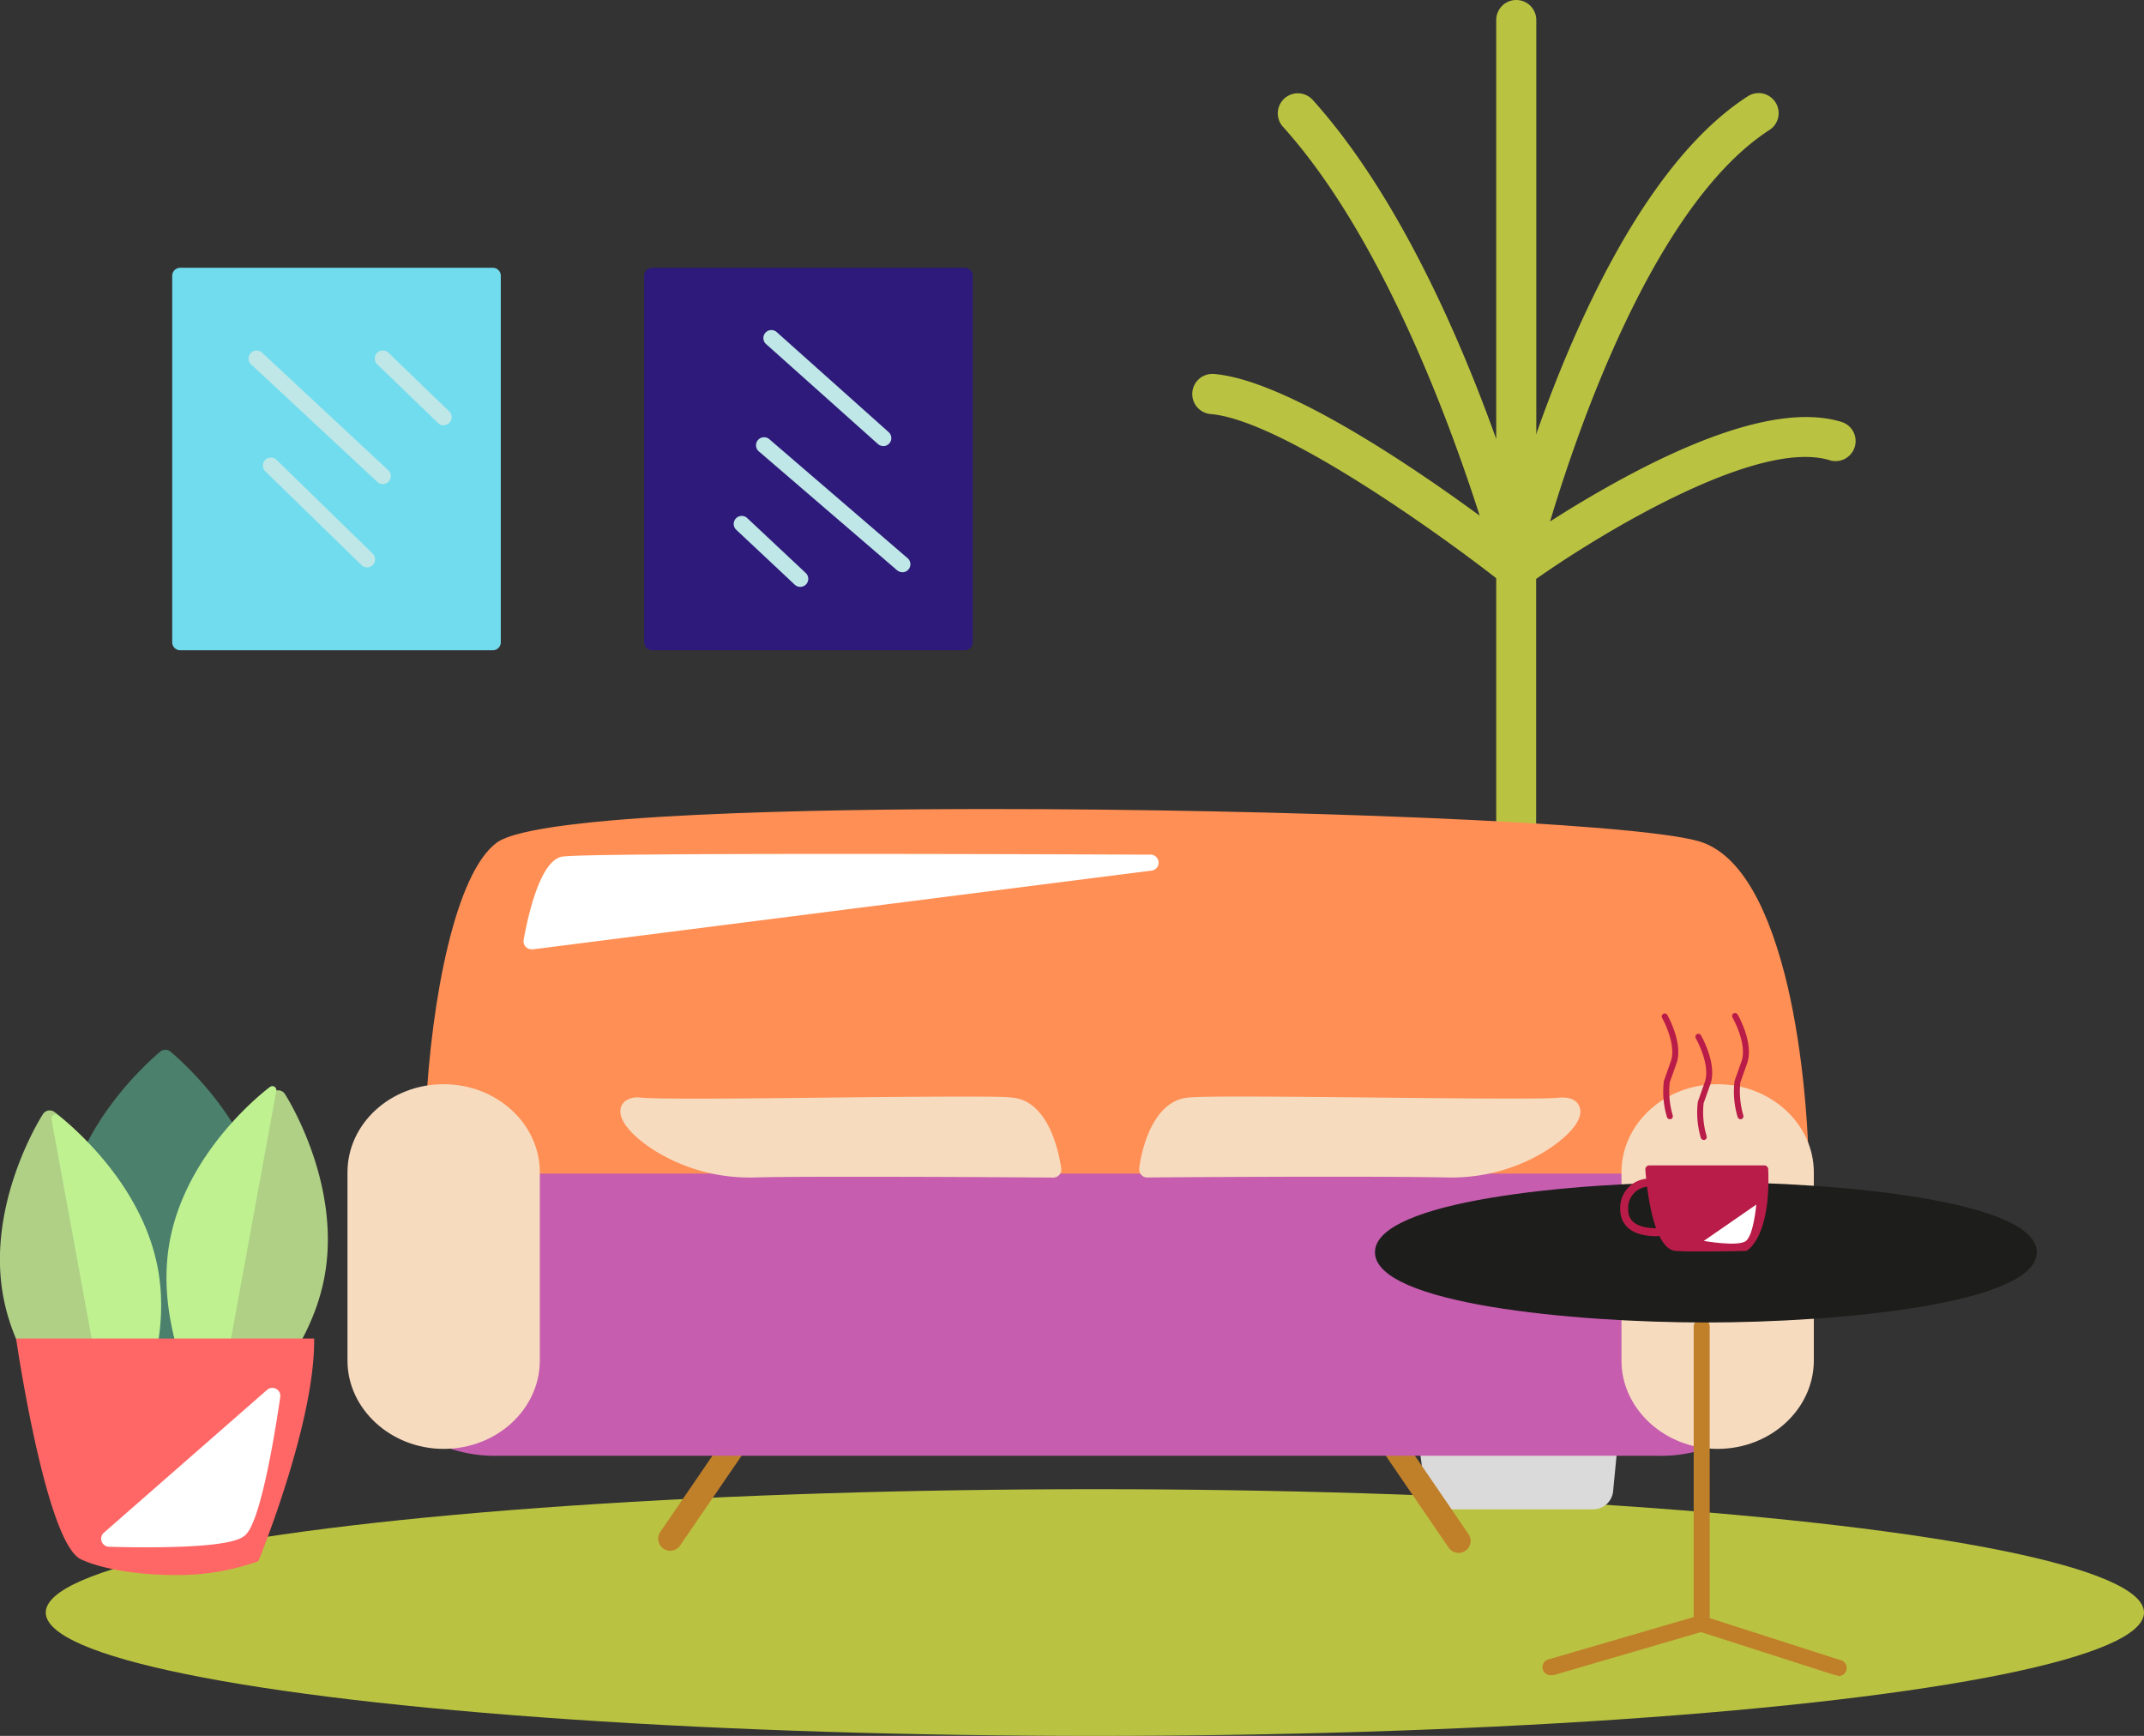 <svg xmlns="http://www.w3.org/2000/svg" viewBox="0 0 267.53 216.58"><rect x="0" y="0" width="267.53" height="216.58" fill="#333333" stroke="none"/><defs><style>.cls-1{fill:#bac341;}.cls-2{fill:#dadada;}.cls-3{fill:#c0802a;}.cls-4{fill:#ff8f54;}.cls-5{fill:#c65daf;}.cls-6{fill:#f7dbbf;}.cls-7{fill:#1d1d1b;}.cls-8{fill:#fff;}.cls-9{fill:#b91c48;}.cls-10{fill:#71dcee;}.cls-11{fill:#2d1a7a;}.cls-12{fill:#bfe7e7;}.cls-13{fill:#4a806c;}.cls-14{fill:#afd085;}.cls-15{fill:#bff191;}.cls-16{fill:#f66;}</style></defs><title>lieuxdevie</title><g id="Calque_2" data-name="Calque 2"><g id="Calque_1-2" data-name="Calque 1"><ellipse class="cls-1" cx="136.62" cy="201.19" rx="130.91" ry="15.39"/><path class="cls-1" d="M189.2,73.42a2.5,2.5,0,0,1-2.42-1.87c-.1-.37-9.78-36.95-26.67-55.71a2.5,2.5,0,1,1,3.72-3.34C174.41,24.25,182.12,42,186.7,54.77V2.5a2.5,2.5,0,0,1,5,0V70.92a2.5,2.5,0,0,1-2.18,2.48Z"/><path class="cls-1" d="M189.2,73.42a2.5,2.5,0,0,1-1.55-.54c-7.14-5.65-27.63-20.47-36.58-21.22a2.5,2.5,0,1,1,.42-5c10,.83,28.89,14.41,36.26,20,3.08-11.08,13.34-43.6,30.24-54.58a2.5,2.5,0,1,1,2.72,4.19c-18.39,12-29,54.82-29.08,55.25a2.5,2.5,0,0,1-2.43,1.91Z"/><path class="cls-1" d="M189.2,165a2.5,2.5,0,0,1-2.5-2.5V70.92a2.5,2.5,0,0,1,1-2,145.12,145.12,0,0,1,15.49-9.6c11.74-6.25,20.69-8.49,26.59-6.68a2.5,2.5,0,1,1-1.47,4.78c-9-2.76-28.56,9.13-36.63,14.81v90.33A2.5,2.5,0,0,1,189.2,165Z"/><polygon class="cls-2" points="176.44 156.26 180.32 185.81 198.8 185.81 201.62 156.26 176.44 156.26"/><path class="cls-2" d="M198.8,188.31H180.32a2.5,2.5,0,0,1-2.48-2.17L174,156.58a2.5,2.5,0,0,1,2.48-2.83h25.18a2.5,2.5,0,0,1,2.49,2.74L201.29,186A2.5,2.5,0,0,1,198.8,188.31Zm-16.28-5h14l2.35-24.55H179.29Z"/><path class="cls-3" d="M83.63,193.48a1.5,1.5,0,0,1-1.24-2.35l7.77-11.35a1.5,1.5,0,0,1,2.48,1.69l-7.77,11.35A1.5,1.5,0,0,1,83.63,193.48Z"/><path class="cls-3" d="M182,193.74a1.5,1.5,0,0,1-1.24-.65L173,181.74a1.5,1.5,0,1,1,2.48-1.69l7.76,11.35a1.5,1.5,0,0,1-1.24,2.35Z"/><path class="cls-4" d="M62.57,105.94c-8.8,6.47-11.82,53.52-4.49,60.11s158.73,5.14,163.91,0,3.88-56.06-10.35-60.11S71.37,99.47,62.57,105.94Z"/><path class="cls-4" d="M133.65,171.46h0c-16.66,0-71.41-.34-76.23-4.67-4-3.6-4.85-16.88-4.3-28.11.69-14,3.7-29.75,8.87-33.55,5-3.64,40.78-4.19,61.68-4.19,35.76,0,79.75,1.62,88.25,4,4.64,1.32,8.27,6.92,10.78,16.64,4.07,15.79,4.08,41.1,0,45.14C218.8,170.61,157.1,171.46,133.65,171.46Zm-10-68.51c-34.13,0-57.31,1.46-60.5,3.8-3.9,2.86-7.28,16.33-8.06,32-.65,13.32.81,24,3.64,26.52,2.3,2.07,26.36,4.15,74.9,4.16h0c44.82,0,85-1.89,87.64-4.13,2.95-2.93,3.82-26.29-.54-43.21-2.29-8.86-5.53-14.12-9.39-15.21C203.94,104.79,163,102.95,123.66,102.95Z"/><path class="cls-5" d="M223.53,164a16.62,16.62,0,0,1-16.63,16.61H62.14A16.62,16.62,0,0,1,45.51,164h0a16.62,16.62,0,0,1,16.63-16.6H206.89A16.62,16.62,0,0,1,223.53,164Z"/><path class="cls-5" d="M206.89,181.63H62.14a17.61,17.61,0,1,1,0-35.21H206.89a17.61,17.61,0,1,1,0,35.21ZM62.14,148.42a15.61,15.61,0,1,0,0,31.21H206.89a15.61,15.61,0,1,0,0-31.21Z"/><path class="cls-6" d="M66.34,169.73c0,5.54-4.92,10-11,10h0c-6.06,0-11-4.49-11-10v-23.5c0-5.54,4.92-10,11-10h0c6.06,0,11,4.49,11,10Z"/><path class="cls-6" d="M55.36,180.77c-6.61,0-12-5-12-11v-23.5c0-6.08,5.37-11,12-11s12,4.95,12,11v23.5C67.34,175.82,62,180.77,55.36,180.77Zm0-43.57c-5.5,0-10,4.05-10,9v23.5c0,5,4.48,9,10,9s10-4.05,10-9v-23.5C65.34,141.25,60.86,137.2,55.36,137.2Z"/><path class="cls-6" d="M225.31,169.73c0,5.54-4.92,10-11,10h0c-6.06,0-11-4.49-11-10v-23.5c0-5.54,4.92-10,11-10h0c6.06,0,11,4.49,11,10Z"/><path class="cls-6" d="M214.33,180.77c-6.61,0-12-5-12-11v-23.5c0-6.08,5.37-11,12-11s12,4.95,12,11v23.5C226.31,175.82,220.93,180.77,214.33,180.77Zm0-43.57c-5.5,0-10,4.05-10,9v23.5c0,5,4.48,9,10,9s10-4.05,10-9v-23.5C224.31,141.25,219.83,137.2,214.33,137.2Z"/><path class="cls-6" d="M79.87,137.93c-5-.43,3.23,8.2,13.8,8s37.74,0,37.74,0-.86-7.55-5.18-8S84.83,138.36,79.87,137.93Z"/><path class="cls-6" d="M93.28,146.91a22.44,22.44,0,0,1-11-3c-2.24-1.3-4.87-3.46-4.87-5.24a1.61,1.61,0,0,1,.71-1.37,2.71,2.71,0,0,1,1.86-.35c.94.08,3.15.12,6.76.12,4.54,0,10.72-.06,16.7-.13s11.94-.12,16.32-.12c3.62,0,5.72,0,6.6.13,5.06.51,6,8.52,6.07,8.86a1,1,0,0,1-1,1.11h0c-.12,0-12.2-.1-23.25-.1-6.49,0-11.35,0-14.46.1Zm-13.82-8c.72,1.6,6.54,6,13.82,6h.37c3.12-.06,8-.1,14.5-.1,9,0,18.76.06,22.08.09-.46-2.23-1.69-5.74-4.1-6-.79-.08-2.95-.12-6.41-.12-4.37,0-10.44.06-16.3.12s-12.16.13-16.72.13c-3.67,0-5.94,0-6.93-.13Z"/><path class="cls-6" d="M194.69,137.93c5-.43-3.23,8.2-13.8,8s-37.74,0-37.74,0,.86-7.55,5.18-8S189.73,138.36,194.69,137.93Z"/><path class="cls-6" d="M181.28,146.91h-.41c-3.11-.06-8-.1-14.46-.1-11.05,0-23.13.09-23.25.1h0a1,1,0,0,1-1-1.11c0-.34,1-8.36,6.07-8.86.88-.09,3-.13,6.61-.13,4.38,0,10.45.06,16.32.12s12.16.13,16.7.13c3.61,0,5.82,0,6.76-.12l.43,0c1.58,0,2.15.94,2.15,1.75,0,1.78-2.62,3.93-4.87,5.24A22.44,22.44,0,0,1,181.28,146.91Zm-14.87-2.1c6.5,0,11.38,0,14.5.1h.37c7.28,0,13.1-4.4,13.82-6h-.32c-1,.09-3.26.13-6.93.13-4.55,0-10.74-.06-16.72-.13s-11.93-.12-16.3-.12c-3.46,0-5.61,0-6.41.12-2.55.25-3.67,4-4.08,6C147.67,144.88,157.38,144.81,166.4,144.81Z"/><path class="cls-3" d="M193.62,209a1,1,0,0,1-.28-2l18-5.25V165.52a1,1,0,0,1,2,0v37a1,1,0,0,1-.72,1l-18.69,5.46A1,1,0,0,1,193.62,209Z"/><path class="cls-3" d="M229.28,209a1,1,0,0,1-.31,0l-17-5.46a1,1,0,0,1,.61-1.9l17,5.46a1,1,0,0,1-.31,2Z"/><ellipse class="cls-7" cx="212.86" cy="156.26" rx="40.29" ry="7.76"/><path class="cls-7" d="M212.86,165c-16.6,0-41.29-2.33-41.29-8.76s24.69-8.76,41.29-8.76,41.29,2.33,41.29,8.76S229.46,165,212.86,165Zm0-15.53c-24.34,0-39.29,3.94-39.29,6.76S188.52,163,212.86,163s39.29-3.94,39.29-6.76S237.2,149.5,212.86,149.5Z"/><path class="cls-8" d="M66.34,117.44s1.62-9,3.92-9.56,73.26-.25,73.26-.25l-77.18,9.82"/><path class="cls-8" d="M66.34,118.44a1,1,0,0,1-1-1.18c.52-2.89,2-9.69,4.67-10.35.41-.1,1.49-.37,34.82-.37,18.76,0,38.48.09,38.68.09a1,1,0,0,1,.12,2l-77.18,9.82Zm38.5-9.91c-28.45,0-33.73.2-34.35.32-.77.19-2.07,3.57-2.9,7.42l60.56-7.7C121.32,108.55,113,108.53,104.84,108.53Z"/><path class="cls-9" d="M205.81,145.91s.68,9.51,3.34,9.66,8.65,0,8.65,0,2.66-1.54,2.35-9.66Z"/><path class="cls-9" d="M212.57,156.14c-1.5,0-2.66,0-3.45-.07-2.95-.17-3.69-8.47-3.81-10.13a.5.5,0,0,1,.5-.54h14.33a.5.5,0,0,1,.5.48c.32,8.33-2.48,10-2.59,10.12a.5.5,0,0,1-.24.07S215.11,156.14,212.57,156.14Zm-6.22-9.73c.33,3.72,1.37,8.58,2.82,8.66.77,0,1.92.07,3.39.07,2.17,0,4.44-.05,5.05-.07.4-.35,2.19-2.26,2-8.67Z"/><path class="cls-9" d="M206.78,154.24c-4,0-4.61-2.12-4.61-3.39a3.64,3.64,0,0,1,3.44-3.8.5.5,0,0,1,0,1,2.65,2.65,0,0,0-2.44,2.8c0,.59,0,2.39,3.61,2.39a.5.5,0,0,1,0,1Z"/><path class="cls-9" d="M208.37,139.64a.38.38,0,0,1-.36-.25,11,11,0,0,1-.39-4.52l.86-2.44c.77-2.17-1.09-5.45-1.11-5.48a.38.38,0,0,1,.65-.37c.08.15,2.06,3.61,1.17,6.11l-.84,2.36h0a10.63,10.63,0,0,0,.37,4.1.38.38,0,0,1-.24.48Z"/><path class="cls-9" d="M212.6,142.23a.38.38,0,0,1-.36-.25,11,11,0,0,1-.38-4.52l.86-2.44c.77-2.17-1.1-5.45-1.12-5.48a.37.37,0,0,1,.65-.37c.08.15,2.06,3.61,1.17,6.11l-.84,2.36h0a10.45,10.45,0,0,0,.37,4.1.38.38,0,0,1-.24.48Z"/><path class="cls-9" d="M217.19,139.64a.38.38,0,0,1-.36-.25,11,11,0,0,1-.39-4.52l.86-2.44c.77-2.17-1.1-5.45-1.12-5.48a.37.37,0,0,1,.65-.37c.08.15,2.06,3.61,1.17,6.11l-.84,2.36h0a10.67,10.67,0,0,0,.37,4.1.38.38,0,0,1-.24.48Z"/><path class="cls-8" d="M219.15,150.29s-.32,3.76-1.28,4.53-5.27,0-5.27,0Z"/><rect class="cls-10" x="22.53" y="34.41" width="38.96" height="45.72"/><path class="cls-10" d="M61.49,81.13h-39a1,1,0,0,1-1-1V34.41a1,1,0,0,1,1-1h39a1,1,0,0,1,1,1V80.13A1,1,0,0,1,61.49,81.13Zm-38-2h37V35.41h-37Z"/><rect class="cls-11" x="81.42" y="34.41" width="38.96" height="45.72"/><path class="cls-11" d="M120.38,81.13h-39a1,1,0,0,1-1-1V34.41a1,1,0,0,1,1-1h39a1,1,0,0,1,1,1V80.13A1,1,0,0,1,120.38,81.13Zm-38-2h37V35.41h-37Z"/><path class="cls-12" d="M45.81,70.79a1,1,0,0,1-.7-.28l-12-11.7a1,1,0,1,1,1.39-1.44l12,11.7a1,1,0,0,1-.7,1.72Z"/><path class="cls-12" d="M47.77,60.4a1,1,0,0,1-.68-.27L31.34,45.47A1,1,0,0,1,32.7,44L48.45,58.67a1,1,0,0,1-.68,1.73Z"/><path class="cls-12" d="M110.22,55.65a1,1,0,0,1-.67-.25l-14-12.51a1,1,0,0,1,1.33-1.49l14,12.51a1,1,0,0,1-.67,1.75Z"/><path class="cls-12" d="M112.59,71.39a1,1,0,0,1-.65-.24L94.68,56.31A1,1,0,0,1,96,54.8l17.25,14.84a1,1,0,0,1-.65,1.76Z"/><path class="cls-13" d="M32.08,152.78c0,11.49-11.43,20.8-11.43,20.8s-11.43-9.31-11.43-20.8S20.65,132,20.65,132,32.08,141.29,32.08,152.78Z"/><path class="cls-13" d="M20.65,174.58a1,1,0,0,1-.63-.22c-.48-.39-11.8-9.75-11.8-21.57S19.54,131.59,20,131.2a1,1,0,0,1,1.26,0c.48.39,11.8,9.75,11.8,21.58S21.77,174,21.29,174.35A1,1,0,0,1,20.65,174.58Zm0-41.27c-2.35,2.13-10.43,10.14-10.43,19.47s8.08,17.34,10.43,19.47c2.35-2.13,10.43-10.14,10.43-19.47S23,135.44,20.65,133.31Z"/><path class="cls-14" d="M22.4,155.9c-2.07,11.3,4.8,22,4.8,22S37.43,170.33,39.51,159s-4.8-22-4.8-22S24.47,144.6,22.4,155.9Z"/><path class="cls-14" d="M27.2,178.93l-.18,0a1,1,0,0,1-.66-.44c-.29-.45-7.06-11.19-4.94-22.75s12.26-19.19,12.69-19.51a1,1,0,0,1,1.44.26c.29.45,7.07,11.19,4.95,22.75s-12.27,19.19-12.7,19.51A1,1,0,0,1,27.2,178.93Zm7.23-40.41c-2.47,2.1-9.42,8.7-11,17.56s2.53,17.5,4.1,20.33c2.47-2.1,9.42-8.7,11-17.56S36,141.36,34.43,138.52Z"/><path class="cls-15" d="M26.48,176.93s-6.87-10.73-4.8-22S34,136,34,136Z"/><path class="cls-15" d="M26.48,177.43a.5.5,0,0,1-.42-.23c-.29-.44-7-11-4.87-22.39s12.08-18.89,12.5-19.2a.5.5,0,0,1,.79.49L27,177a.5.5,0,0,1-.4.4Zm6.77-40.17c-2.63,2.26-9.45,8.88-11.08,17.73s2.41,17.46,4.06,20.51Z"/><path class="cls-14" d="M18.5,158.42c2.07,11.3-4.8,22-4.8,22S3.47,172.85,1.39,161.55s4.8-22,4.8-22S16.43,147.12,18.5,158.42Z"/><path class="cls-14" d="M13.7,181.44a1,1,0,0,1-.6-.2c-.43-.32-10.58-8-12.7-19.51S5.07,139.44,5.36,139a1,1,0,0,1,1.44-.26c.43.32,10.58,8,12.69,19.51S14.83,180.53,14.54,181a1,1,0,0,1-.66.44ZM6.48,141c-1.56,2.84-5.72,11.48-4.1,20.33s8.58,15.46,11,17.56c1.56-2.84,5.72-11.48,4.1-20.33S8.94,143.14,6.48,141Z"/><path class="cls-15" d="M14.42,180.44s6.88-10.73,4.8-22S6.92,139.53,6.92,139.53Z"/><path class="cls-15" d="M14.42,180.94h-.1a.5.5,0,0,1-.4-.4L6.42,139.62a.5.5,0,0,1,.79-.49c.42.31,10.42,7.84,12.5,19.2s-4.59,21.94-4.87,22.39A.5.5,0,0,1,14.42,180.94ZM7.65,140.78l7,38.24c1.65-3,5.69-11.66,4.06-20.51S10.28,143,7.65,140.78Z"/><path class="cls-16" d="M2.6,167.52S6.28,192,10.26,194s14.64,3.07,21.62.39c0,0,6.77-16.64,6.84-26.89Z"/><path class="cls-16" d="M21.75,196.51h0c-4.66,0-9.26-.8-11.72-2C5.95,192.4,2.48,170.13,2.1,167.6L2,167h37.2v.5c-.07,10.23-6.6,26.39-6.88,27.07l-.08.2-.2.08A29.87,29.87,0,0,1,21.75,196.51ZM3.18,168c1.5,9.75,4.61,24.19,7.3,25.55,2.29,1.16,6.83,1.94,11.27,1.94a29.19,29.19,0,0,0,9.74-1.5c.75-1.89,6.45-16.54,6.71-26Z"/><path class="cls-8" d="M34,174.16S31.83,189,30,190.77,13.62,192,13.62,192Z"/><path class="cls-8" d="M18.22,193.05c-2.59,0-4.62-.07-4.64-.07a1,1,0,0,1-.62-1.75l20.36-17.82a1,1,0,0,1,1.65.9c-.52,3.57-2.35,15.38-4.34,17.2C30.16,191.93,28.94,193.05,18.22,193.05Zm-2-2h2c9.63,0,10.94-.92,11.05-1,.87-.8,2.28-7.08,3.3-13.31Z"/><path class="cls-12" d="M55.36,53.07a1,1,0,0,1-.69-.28l-7.59-7.33A1,1,0,0,1,48.46,44l7.59,7.33a1,1,0,0,1-.69,1.72Z"/><path class="cls-12" d="M99.85,73.22a1,1,0,0,1-.68-.27l-7.3-6.85a1,1,0,0,1,1.37-1.46l7.3,6.85a1,1,0,0,1-.68,1.73Z"/></g></g></svg>